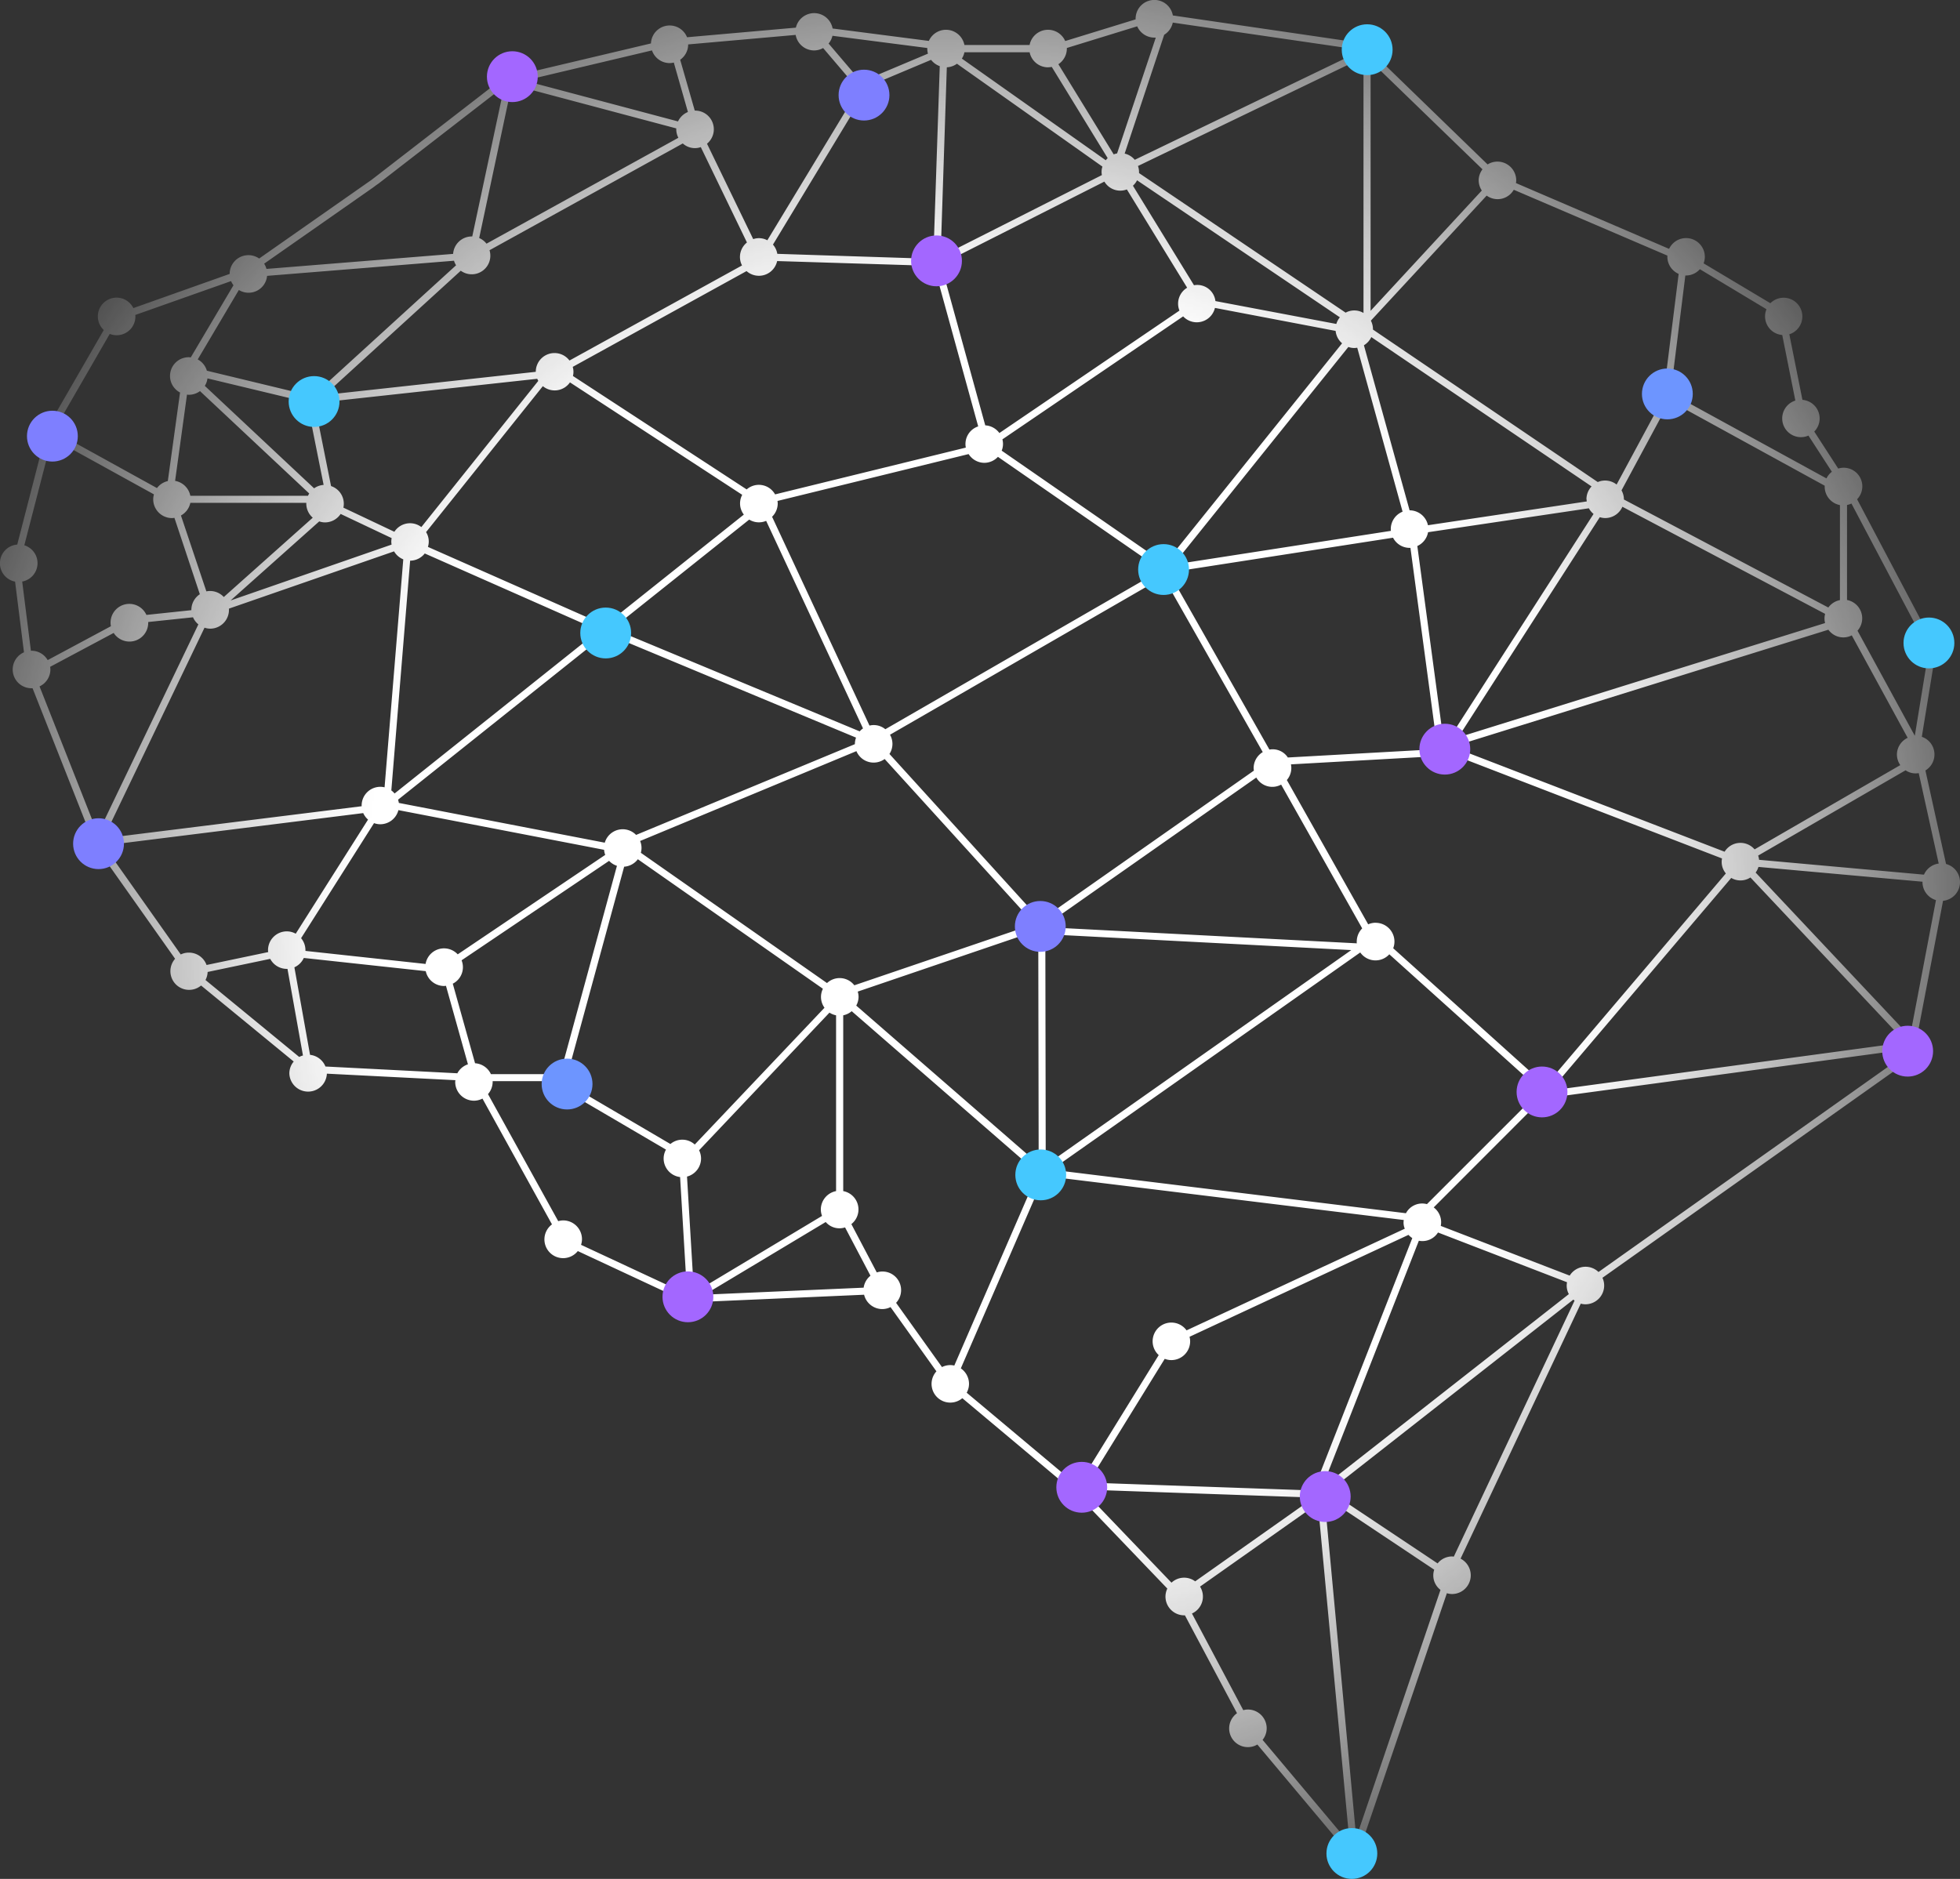 <svg xmlns="http://www.w3.org/2000/svg" xmlns:xlink="http://www.w3.org/1999/xlink" viewBox="0 0 694 665.37"><rect x="0" y="0" width="694" height="665.37" fill="#333333" stroke="none"/><defs><style>.cls-1{fill:url(#radial-gradient);}.cls-2{mask:url(#mask);}.cls-3{fill:#fff;}.cls-4{fill:#a367ff;}.cls-5{fill:#45c8fe;}.cls-6{fill:#7e7fff;}.cls-7{fill:#6d95ff;}</style><radialGradient id="radial-gradient" cx="342.59" cy="324.82" r="396.96" gradientUnits="userSpaceOnUse"><stop offset="0.54" stop-color="#fff"/><stop offset="0.58" stop-color="#f4f4f4" stop-opacity="0.96"/><stop offset="0.65" stop-color="#d6d6d6" stop-opacity="0.84"/><stop offset="0.74" stop-color="#a7a7a7" stop-opacity="0.65"/><stop offset="0.85" stop-color="#646464" stop-opacity="0.39"/><stop offset="0.98" stop-color="#111" stop-opacity="0.07"/><stop offset="1" stop-opacity="0"/></radialGradient><mask id="mask" x="-26.03" y="-15.73" width="755.95" height="681.1" maskUnits="userSpaceOnUse"><rect class="cls-1" x="-26.03" y="-15.73" width="755.95" height="681.1"/></mask></defs><title>Asset 5idk</title><g id="Layer_2" data-name="Layer 2"><g id="Layer_2-2" data-name="Layer 2"><g class="cls-2"><path class="cls-3" d="M694,312.36a6.64,6.64,0,0,0-4.94-6.4l-7.3-33.12a6.61,6.61,0,0,0-1.28-11.92l4.34-26.59a6.62,6.62,0,0,0-3.61-12.74l-23.64-44.79a6.59,6.59,0,0,0-6.69-10.87l-8.48-13.1a6.61,6.61,0,0,0-4.19-11.23l-4.64-23.22a6.63,6.63,0,1,0-6.71-11L603.22,93.26a6.58,6.58,0,0,0,.43-2.27A6.64,6.64,0,0,0,591,88.13l-54.23-23.3a6.56,6.56,0,0,0,.1-.95,6.66,6.66,0,0,0-6.65-6.65,6.59,6.59,0,0,0-3.49,1L489,21.64a6.64,6.64,0,1,0-11-7L415.28,5.47a6.64,6.64,0,0,0-13.18,1.18c0,.07,0,.14,0,.21l-24.93,7.67a6.64,6.64,0,0,0-12.61,1.41H341.48a6.64,6.64,0,0,0-12.59-1.45l-34.08-4.4a6.64,6.64,0,0,0-13-.3l-38.54,3.4a6.63,6.63,0,0,0-12.78,2.19L187.59,25.54A6.63,6.63,0,1,0,175.11,30L131.65,63.62,91.76,91.55A6.64,6.64,0,0,0,81.32,97h0l-34.1,12.1a6.63,6.63,0,1,0-10.48,7.77L19,147.62c-.11,0-.21,0-.31,0a6.63,6.63,0,0,0-4,11.93l-8.59,33.3a6.63,6.63,0,0,0-.76,13.12L8.49,231a6.64,6.64,0,0,0,2.68,12.73c.12,0,.24,0,.36,0l19.76,50a6.63,6.63,0,0,0,6.44,11.47L62,339.53A6.62,6.62,0,0,0,71.2,349L104,375.92a6.59,6.59,0,0,0-1.55,4.21,6.65,6.65,0,0,0,13.29.09l45.5,2.3c0,.21-.06.41-.06.62a6.66,6.66,0,0,0,6.65,6.65,6.57,6.57,0,0,0,3-.75l24.62,44.55a6.63,6.63,0,1,0,9.14,9.45l33.52,15.64a6.63,6.63,0,1,0,13.08,2.23l54.77-2.41a6.65,6.65,0,0,0,6.44,5.08,6.57,6.57,0,0,0,2.92-.7l16.25,22.75a6.62,6.62,0,0,0,9.17,9.51l35.89,30.1a6.57,6.57,0,0,0-.1,1,6.59,6.59,0,0,0,8.18,6.46l28.62,29.86a6.58,6.58,0,0,0-.66,2.83,6.66,6.66,0,0,0,6.65,6.65l.24,0L438,606.7a6.62,6.62,0,0,0,7.21,11.09L474,652.11a6.66,6.66,0,1,0,8.67-.74l29.64-87.17a6.56,6.56,0,0,0,1.85.29,6.63,6.63,0,0,0,3-12.53l42.56-90.3a6.58,6.58,0,0,0,1.64.23,6.66,6.66,0,0,0,6.65-6.65,6.59,6.59,0,0,0-.61-2.74L673.9,377a6.57,6.57,0,0,0,2.91.7,6.64,6.64,0,0,0,2.42-12.83L688,319A6.64,6.64,0,0,0,694,312.36ZM389.69,525.18a6.61,6.61,0,0,0-2.06-3.85l24.78-40.13a6.58,6.58,0,0,0,2.35.45,6.66,6.66,0,0,0,6.65-6.65,6.58,6.58,0,0,0-.22-1.61l77.53-36.09a6.66,6.66,0,0,0,1.35,1.14l-33,84.16a6.64,6.64,0,0,0-6.06,5.08ZM374.46,414.48a6.57,6.57,0,0,0-.55-1.34l107.73-75.85a6.6,6.6,0,0,0,10.29.65l48.81,43.93a6.55,6.55,0,0,0,.22,8.84l-35.71,35.71a6.48,6.48,0,0,0-7.43,3.22Zm-38,68.94a6.57,6.57,0,0,0-2.92.7l-16.25-22.75a6.59,6.59,0,0,0-6.84-10.77l-9-17.11a6.61,6.61,0,0,0-2.88-11.69V359.55a6.59,6.59,0,0,0,3-1.46l61.69,53.65a6.59,6.59,0,0,0,1.4,10.2L337.9,483.58A6.62,6.62,0,0,0,336.46,483.42ZM168.21,376.53l-7.89-28.18a6.55,6.55,0,0,0,3.12-8.28l52.23-35.22a6.63,6.63,0,0,0,2.78,1.76l-19.12,70.1a6.66,6.66,0,0,0-4.43,3.67H173.82A6.63,6.63,0,0,0,168.21,376.53Zm-60.06-39.79c0-.1,0-.19,0-.29a6.59,6.59,0,0,0-1.54-4.21l25.83-40.75a6.57,6.57,0,0,0,2.2.4,6.65,6.65,0,0,0,6.43-5l72.82,14.05a6.6,6.6,0,0,0,.41,1.8l-52.23,35.22a6.62,6.62,0,0,0-11.38,3.4Zm-2.22,37.55L72.76,347.05a6.57,6.57,0,0,0,.76-2.85l22.16-4.64a6.63,6.63,0,0,0,5.85,3.55l.26,0,5.48,30.67A6.57,6.57,0,0,0,105.93,374.3ZM38.42,293.18l34-70.9a6.56,6.56,0,0,0,2,.35A6.66,6.66,0,0,0,81.07,216c0-.16,0-.31,0-.47l58.46-20.28a6.66,6.66,0,0,0,3.26,2.83l-6.62,80.73a6.61,6.61,0,0,0-8.12,6.48c0,.08,0,.15,0,.22L41.34,296.31A6.66,6.66,0,0,0,38.42,293.18ZM84.57,102.69a6.58,6.58,0,0,0,10-5l66.18-5.36a6.62,6.62,0,0,0,.74,1.61l-47,42.86a6.57,6.57,0,0,0-9.69,2.09l-31.55-7.61a6.64,6.64,0,0,0-3.24-4Zm152.5-80.35a6.6,6.6,0,0,0,1.51-.19l5,17.51A6.68,6.68,0,0,0,240.07,43L187.84,29.12A6.68,6.68,0,0,0,188,28l42.85-10.15A6.64,6.64,0,0,0,237.06,22.34ZM303.1,38a6.57,6.57,0,0,0,3.24.88,6.63,6.63,0,0,0,5.59-10.22l17.75-7.47a6.64,6.64,0,0,0,3.07,2.23l-2.09,62.5a6.63,6.63,0,0,0-5.53,5.58l-49.9-1.61a6.59,6.59,0,0,0-1.54-3.27Zm68-14.18a6.65,6.65,0,0,0,1.31-.13L392.21,56a6.67,6.67,0,0,0-.68.75l-50.95-36a6.58,6.58,0,0,0,.9-2.25h23.09A6.66,6.66,0,0,0,371.1,23.84Zm152.48,40a6.61,6.61,0,0,0,1.1,3.65L485.3,110.07V23.72a6.55,6.55,0,0,0,1.62-.55l38,36.79A6.59,6.59,0,0,0,523.57,63.88Zm67.39,82a6.59,6.59,0,0,0,4.36-1.67L646.09,172c0,.12,0,.23,0,.35a6.66,6.66,0,0,0,5.4,6.52v33.64a6.64,6.64,0,0,0-4.11,2.63L575,176.89s0,0,0-.06a6.57,6.57,0,0,0-.85-3.18l15.11-28.06A6.57,6.57,0,0,0,591,145.83Zm80.7,121.36a6.61,6.61,0,0,0,1.18,3.77l-51.58,29.84a6.59,6.59,0,0,0-10.62.83l-92.86-35.78c0-.06,0-.11,0-.17a6.57,6.57,0,0,0-.4-2.19L647.4,223a6.52,6.52,0,0,0,8.28,2l19.79,36.28A6.64,6.64,0,0,0,671.66,267.18ZM670.3,369.72l-117.91,16a6.56,6.56,0,0,0-.74-2.61L613,310.9a6.48,6.48,0,0,0,6.8-.16l52.35,55.61A6.64,6.64,0,0,0,670.3,369.72ZM141.22,284.34a6.55,6.55,0,0,0-.27-1.15l68.87-54.94a6.6,6.6,0,0,0,10.45-1.54l82.84,34.5a6.57,6.57,0,0,0-.41,2.21s0,.07,0,.11l-77.47,32.14a6.61,6.61,0,0,0-11.09,2.75ZM73.46,134,104,141.32a6.55,6.55,0,0,0-.09.86,6.64,6.64,0,0,0,6.09,6.59l4.59,22.95a6.59,6.59,0,0,0-3.37,1.21l-38.7-36.28A6.58,6.58,0,0,0,73.46,134Zm116.77.14a6.55,6.55,0,0,0,.37.74l-41.41,51.77a6.59,6.59,0,0,0-9.55,1.67l-18.05-8.55a6.6,6.6,0,0,0-4.37-7.64l-4.71-23.55a6.64,6.64,0,0,0,4.71-6.33s0-.09,0-.13ZM264.34,96a6.6,6.6,0,0,0,10.83-3.55L325.24,94a6.65,6.65,0,0,0,6.45,5.1c.13,0,.25,0,.38,0L346.36,151a6.56,6.56,0,0,0-4.38,7.51l-67.54,16.57a6.56,6.56,0,0,0-10.06-1.76l-61.51-40.17a6.06,6.06,0,0,0-.08-3.23Zm70.91-72.17a6.59,6.59,0,0,0,3.59-1.26L390.35,59a5.86,5.86,0,0,0-.19,3L337.21,88.79a6.66,6.66,0,0,0-4-2.77ZM562.59,180a6.65,6.65,0,0,0,1.66,2l-50,77.81a6.57,6.57,0,0,0-3.08-.79c-.16,0-.32,0-.48,0l-8.84-65.66a6.65,6.65,0,0,0,3.8-4.89Zm83.71,40.62-130,40.53,50.16-78a6.56,6.56,0,0,0,1.89.31,6.66,6.66,0,0,0,6.11-4l71.79,37.93a6,6,0,0,0,0,3.29ZM456,268.25a6.4,6.4,0,0,0-6.52-2.8l-33.09-58.29a6.63,6.63,0,0,0,2-4.73c0-.13,0-.26,0-.39l74.86-11.62a6.63,6.63,0,0,0,5.88,3.6l.28,0,8.85,65.74a6.63,6.63,0,0,0-3.71,5.78Zm24.38,65.19c0,.21,0,.41.06.62L374.7,328.57a6.6,6.6,0,0,0-1.06-3.29l71.19-49.93a6.53,6.53,0,0,0,8.8,2.5l28.7,50.92A6.63,6.63,0,0,0,480.4,333.45Zm-329.52-145,41.35-51.69a6.57,6.57,0,0,0,9.6-1.34l61,39.82a6.46,6.46,0,0,0,.57,7l-45,35.88a6.55,6.55,0,0,0-9.05,1.12l-57.81-25.56a6.29,6.29,0,0,0-.67-5.26Zm187.46-96a6.64,6.64,0,0,0-.15-1.38l52.87-26.75A6.53,6.53,0,0,0,399,67.08l21.35,34.81a6.57,6.57,0,0,0-2.73,8.1l-63.76,43.36a6.62,6.62,0,0,0-5-2.72L334.51,98.49A6.64,6.64,0,0,0,338.34,92.49Zm134.6,24.74a6.6,6.6,0,0,0,2.29,4.39l-60.27,75a6.45,6.45,0,0,0-6.65.14l-53.61-37.12a6.26,6.26,0,0,0,.25-4l64-43.55a6.61,6.61,0,0,0,11.26-3ZM348.51,163.9a6.62,6.62,0,0,0,4.84-2.12l53.06,36.73a6.56,6.56,0,0,0-.76,6.54l-92.17,53.19a6.43,6.43,0,0,0-5.61-1.29L273.38,183a6.63,6.63,0,0,0,2-4.71,6.55,6.55,0,0,0-.09-.89l67.68-16.6A6.64,6.64,0,0,0,348.51,163.9ZM220.12,220l45.16-36a6.54,6.54,0,0,0,6,.45l34.3,73.5A6.68,6.68,0,0,0,304.4,259L221,224.31a5.86,5.86,0,0,0-.92-4.28ZM316,263.42a6.57,6.57,0,0,0-.87-3.23l91.94-53.05a6.63,6.63,0,0,0,7.26,1.43l32.79,57.77a6.63,6.63,0,0,0-3.23,5.67,6.55,6.55,0,0,0,.09.89l-72.11,50.58a6.56,6.56,0,0,0-6.25-.7L314.94,267A6.6,6.6,0,0,0,316,263.42Zm176.45-76.05c0,.21,0,.41.06.62l-74.77,11.6a6.63,6.63,0,0,0-.87-1.35l60.56-75.37a5.79,5.79,0,0,0,3.14.26l16.06,58.07A6.65,6.65,0,0,0,492.45,187.37Zm-19.28-72.65-42.81-8.1a6.47,6.47,0,0,0-7.59-5.61L401.15,65.77a6.65,6.65,0,0,0,1.46-1.92l71.81,48.52A6.6,6.6,0,0,0,473.17,114.72ZM115.08,185a6.65,6.65,0,0,0,5.53-3l18.07,8.56a6.65,6.65,0,0,0-.13,1.3,6.57,6.57,0,0,0,.1,1l-57,19.78,31.38-28A6.56,6.56,0,0,0,115.08,185Zm30.14,13.55A6.62,6.62,0,0,0,150.4,196l57.76,25.54a6.32,6.32,0,0,0,.23,4.67L139.71,281a6.67,6.67,0,0,0-1.15-1.09Zm81.43,99.27L303.24,266a6.62,6.62,0,0,0,10,2.79l50.27,55.33a6.62,6.62,0,0,0-2,4.71L302.5,348.92a6.56,6.56,0,0,0-9.67-.79L226.91,302a6.31,6.31,0,0,0-.26-4.19ZM304,353a6.56,6.56,0,0,0-.29-1.85l58.24-19.83a6.63,6.63,0,0,0,5.69,4.18l.13,74.13a6.59,6.59,0,0,0-2.39.57l-62.2-54.09A6.57,6.57,0,0,0,304,353Zm68.36,58.16a6.6,6.6,0,0,0-2.09-1.18l-.13-74.78a6.64,6.64,0,0,0,4.24-4.16l104.08,5.41Zm114.74-84.39a6.6,6.6,0,0,0-2.65.56l-28.8-51.1a6.5,6.5,0,0,0,1.45-5.55L504.94,268a6.63,6.63,0,0,0,12.3.33L609.73,304a6.36,6.36,0,0,0,1.37,5.31l-61,71.82a6.46,6.46,0,0,0-7.33-.81l-49.46-44.52a6.58,6.58,0,0,0,.44-2.32A6.66,6.66,0,0,0,487.06,326.79Zm74.67-150a6.52,6.52,0,0,0,.08.8L505.61,186a6.66,6.66,0,0,0-6.5-5.28l-16.17-58.45a6.66,6.66,0,0,0,2.61-2.9l78,52.89A6.61,6.61,0,0,0,561.73,176.83ZM479.4,21.94a6.63,6.63,0,0,0,3.39,1.78v87.11a6.4,6.4,0,0,0-6.33-.11L403.31,61.29c0-.14,0-.28,0-.43a6.56,6.56,0,0,0-.37-2.08ZM262,91a6.57,6.57,0,0,0,.74,3l-61.1,33.67a6.63,6.63,0,0,0-11.93,4l-73.07,8a6.61,6.61,0,0,0-.49-.9l47-42.9a6.59,6.59,0,0,0,10.18-7.26L241.76,50.8a6.38,6.38,0,0,0,6.38,1.3l16.34,33.77A6.61,6.61,0,0,0,262,91Zm-80.69-56.6a6.65,6.65,0,0,0,5.51-2.93l52.63,14c0,.11,0,.21,0,.32a6.57,6.57,0,0,0,.75,3L172.26,86.29a6.66,6.66,0,0,0-2.59-2l10.65-50A6.58,6.58,0,0,0,181.34,34.39ZM66.89,139.8a6.59,6.59,0,0,0,3.92-1.3l38.68,36.26a6.65,6.65,0,0,0-.44.81H67.39A6.65,6.65,0,0,0,62,170.29l4.21-30.55A6.5,6.5,0,0,0,66.89,139.8Zm.5,38.28h41.06c0,.09,0,.17,0,.25a6.61,6.61,0,0,0,2.29,5L79.24,211.42a6.6,6.6,0,0,0-6.17-2l-9-26.87A6.64,6.64,0,0,0,67.39,178.08ZM207.57,383.14A6.64,6.64,0,0,0,202,376.6l19-69.68a6.61,6.61,0,0,0,4.85-2.64l65.53,45.87a6.5,6.5,0,0,0,.56,6.72L246,405.31a6.53,6.53,0,0,0-8.62-.18l-31-18.19A6.6,6.6,0,0,0,207.57,383.14Zm40.66,27.11a6.57,6.57,0,0,0-.7-2.91l46.17-48.74a6.6,6.6,0,0,0,2.34.95V421.8a6.66,6.66,0,0,0-5.4,6.52,6.58,6.58,0,0,0,.43,2.27l-41.55,24.93a6.6,6.6,0,0,0-4.07-2.14l-2.19-36.72A6.64,6.64,0,0,0,248.23,410.25Zm2.59,47.43,41.55-24.93a6.41,6.41,0,0,0,6.85,1.91l9,17.11a6.61,6.61,0,0,0-2.42,4.23L251,458.41A6.55,6.55,0,0,0,250.82,457.68Zm220.8,66.38a6.6,6.6,0,0,0-2-1.09l32.77-83.59a6.53,6.53,0,0,0,6.78-2.92l45.69,17.62a6.24,6.24,0,0,0,.64,4.2Zm89.8-75.47a6.64,6.64,0,0,0-5.62,3.14l-45.65-17.6a6.55,6.55,0,0,0-2.5-6.55L543,392.19a6.58,6.58,0,0,0,9-3.91l118.21-16a6.6,6.6,0,0,0,1.55,3.2L566,450.45A6.62,6.62,0,0,0,561.41,448.59Zm112.88-83.64L621.64,309a6.6,6.6,0,0,0,1-2l58.08,5.24c0,.05,0,.1,0,.16a6.64,6.64,0,0,0,4.77,6.35l-8.71,45.74A6.61,6.61,0,0,0,674.29,364.95Zm12.16-59.14a6.65,6.65,0,0,0-5.21,3.93l-58.39-5.26a6.57,6.57,0,0,0-.33-1.5l52.2-30.2a6.26,6.26,0,0,0,4.66,1ZM676.18,228a6.64,6.64,0,0,0,6.06,6.59L678,260.56h0l-20.29-37.21A6.61,6.61,0,0,0,654,212.47V178.83a6.56,6.56,0,0,0,1.56-.52l23.41,44.35A6.63,6.63,0,0,0,676.18,228Zm-50.7-118.49a6.61,6.61,0,0,0,5.58,9.12l4.64,23.22a6.63,6.63,0,1,0,4.64,12.4l8.29,12.81a6.66,6.66,0,0,0-1.91,2.36l-49.85-27.3a6.57,6.57,0,0,0,.73-3,6.66,6.66,0,0,0-5.23-6.49l4.38-35.07.22,0a6.61,6.61,0,0,0,4.93-2.23Zm-35.1-19c0,.13,0,.26,0,.4a6.65,6.65,0,0,0,4,6.08l-4.45,35.58A6.62,6.62,0,0,0,587,144.5l-14.59,27.09a6.55,6.55,0,0,0-6.67-.88l-79.6-54c0-.06,0-.11,0-.16a6.57,6.57,0,0,0-.74-3l41-44.28A6.59,6.59,0,0,0,536,67.2ZM478,19.85l-76.2,36.74a6.62,6.62,0,0,0-3.58-2.2l14-42.08A6.65,6.65,0,0,0,415.26,8l62.15,9.06s0,.08,0,.12A6.6,6.6,0,0,0,478,19.85ZM402.66,9.32a6.66,6.66,0,0,0,6.09,4c.17,0,.33,0,.49,0L395.54,54.33a6.57,6.57,0,0,0-1.2.34L374.75,22.74a6.64,6.64,0,0,0,3-5.54c0-.07,0-.14,0-.21ZM328.57,19l-18.5,7.79a6.56,6.56,0,0,0-7.14-.17l-9.54-11.2a6.6,6.6,0,0,0,1.37-2.75l33.58,4.33c0,.08,0,.16,0,.25A6.56,6.56,0,0,0,328.57,19Zm-46.84-6.64a6.65,6.65,0,0,0,6.54,5.5,6.57,6.57,0,0,0,3.18-.85l9.61,11.28a6.51,6.51,0,0,0,.11,8.13L271.7,85.09a6.24,6.24,0,0,0-5-.41L250.34,50.89a6.62,6.62,0,0,0-4.24-11.73H246l-5.16-18a6.64,6.64,0,0,0,2.83-5.43h0Zm-103.8,21.1L167.22,83.73l-.18,0a6.64,6.64,0,0,0-6.6,6.18L94.35,95.23a6.62,6.62,0,0,0-.82-1.86l38.61-27,0,0,1-.75,1-.7,0,0,42.29-32.74A6.65,6.65,0,0,0,177.94,33.42ZM38.86,118.24a6.62,6.62,0,0,0,9.08-6.18c0-.18,0-.35-.05-.52l33.93-12a6.61,6.61,0,0,0,.85,1.47L67.54,126.57a6.51,6.51,0,0,0-.65-.07A6.63,6.63,0,0,0,63.75,139l-4.33,31.36a6.64,6.64,0,0,0-3.84,2.48L25.09,156a6.56,6.56,0,0,0,.26-1.75,6.64,6.64,0,0,0-3.81-6Zm-31,87.7a6.62,6.62,0,0,0,.75-12.84L17,160.64a6.44,6.44,0,0,0,7-2.4l30.51,16.83a6.56,6.56,0,0,0-.26,1.75,6.66,6.66,0,0,0,6.65,6.65,6.55,6.55,0,0,0,.86-.09l9,27.05a6.65,6.65,0,0,0-3,5.54s0,.07,0,.11l-15.92,1.68a6.64,6.64,0,0,0-12.57,4l-22.39,12a6.63,6.63,0,0,0-5.72-3.32l-.22,0ZM14,243.07a6.64,6.64,0,0,0,3.84-6,6.56,6.56,0,0,0-.09-.93l22.5-12a6.64,6.64,0,0,0,12.23-3.6c0-.09,0-.18,0-.27l15.86-1.67a6.66,6.66,0,0,0,1.9,2.51L36,292.42a6.51,6.51,0,0,0-.74-.07,6.57,6.57,0,0,0-1.71.25ZM41.92,299c0-.08,0-.15,0-.22l86.69-10.84a6.65,6.65,0,0,0,1.71,2.3l-25.61,40.41a6.57,6.57,0,0,0-3.16-.83,6.66,6.66,0,0,0-6.65,6.65,6.51,6.51,0,0,0,.07.69l-21.83,4.57a6.64,6.64,0,0,0-6.23-4.38A6.57,6.57,0,0,0,64,338L39.84,303.8A6.62,6.62,0,0,0,41.92,299Zm73.31,78.68a6.64,6.64,0,0,0-5.45-4.13l-5.54-31a6.67,6.67,0,0,0,3.33-3.31l43.18,4.67a6.66,6.66,0,0,0,6.5,5.26,6.5,6.5,0,0,0,.66-.07l7.78,27.8a6.64,6.64,0,0,0-3.75,3.18Zm90.51,63.15a6.56,6.56,0,0,0,.33-2,6.66,6.66,0,0,0-6.65-6.65,6.56,6.56,0,0,0-1.76.27l-24.87-45a6.59,6.59,0,0,0,1.65-4.34c0-.09,0-.17,0-.25h19.88c0,.09,0,.17,0,.25a6.66,6.66,0,0,0,6.65,6.65,6.59,6.59,0,0,0,3.54-1l31.3,18.35a6.57,6.57,0,0,0-.83,3.15,6.64,6.64,0,0,0,5.83,6.57L243,453.53a6.65,6.65,0,0,0-3.94,2.83ZM342.29,493.2a6.57,6.57,0,0,0,.82-3.13,6.65,6.65,0,0,0-2.9-5.49L367,422.82a6.5,6.5,0,0,0,7.66-5.78l122.39,15a5.47,5.47,0,0,0,.36,3.08l-77.27,36a6.63,6.63,0,1,0-9.86,8.76L385.5,520a6.54,6.54,0,0,0-8,2.72Zm47.32,34.49,71.31,2.5a6.58,6.58,0,0,0,.92,2.53L423.19,560a6.55,6.55,0,0,0-8.39.47l-27.73-28.94A6.64,6.64,0,0,0,389.61,527.69Zm32.44,43.7a6.59,6.59,0,0,0,2.86-9.53l38.65-27.28a6.58,6.58,0,0,0,3.4,1.24l10.68,114.37a6.58,6.58,0,0,0-1.58.47l-29-34.52a6.58,6.58,0,0,0,1.45-4.1,6.66,6.66,0,0,0-6.65-6.65,6.57,6.57,0,0,0-1.64.23Zm58.33,78.9-.21-.06-10.71-114.7a6.64,6.64,0,0,0,3.64-2.81l34.73,23.15a6.43,6.43,0,0,0,2.22,7.15Zm34.39-99.05c-.2,0-.4-.06-.61-.06a6.61,6.61,0,0,0-5.13,2.47l-35-23.34a6.16,6.16,0,0,0-.77-4.35l83.83-65.73c.14.12.28.24.43.36Z"/></g><circle class="cls-4" cx="546" cy="386.69" r="9"/><circle class="cls-4" cx="331.6" cy="92.38" r="9"/><circle class="cls-4" cx="511.58" cy="265.3" r="9"/><circle class="cls-4" cx="675.47" cy="372.25" r="9"/><circle class="cls-4" cx="383.03" cy="526.69" r="9"/><circle class="cls-5" cx="683" cy="227.69" r="9"/><circle class="cls-5" cx="412" cy="201.69" r="9"/><circle class="cls-5" cx="478.67" cy="656.37" r="9"/><circle class="cls-5" cx="484.09" cy="17.6" r="9"/><circle class="cls-5" cx="368.51" cy="416.06" r="9"/><circle class="cls-5" cx="214.47" cy="224.16" r="9"/><circle class="cls-6" cx="305.93" cy="33.68" r="9"/><circle class="cls-6" cx="368.35" cy="328.07" r="9"/><circle class="cls-6" cx="18.55" cy="154.45" r="9"/><circle class="cls-6" cx="34.89" cy="298.77" r="9"/><circle class="cls-4" cx="469.24" cy="529.97" r="9"/><circle class="cls-7" cx="590.38" cy="139.5" r="9"/><circle class="cls-7" cx="200.79" cy="383.89" r="9"/><circle class="cls-4" cx="181.41" cy="27.15" r="9"/><circle class="cls-4" cx="243.58" cy="459.24" r="9"/><circle class="cls-5" cx="111.21" cy="142.19" r="9"/></g></g></svg>